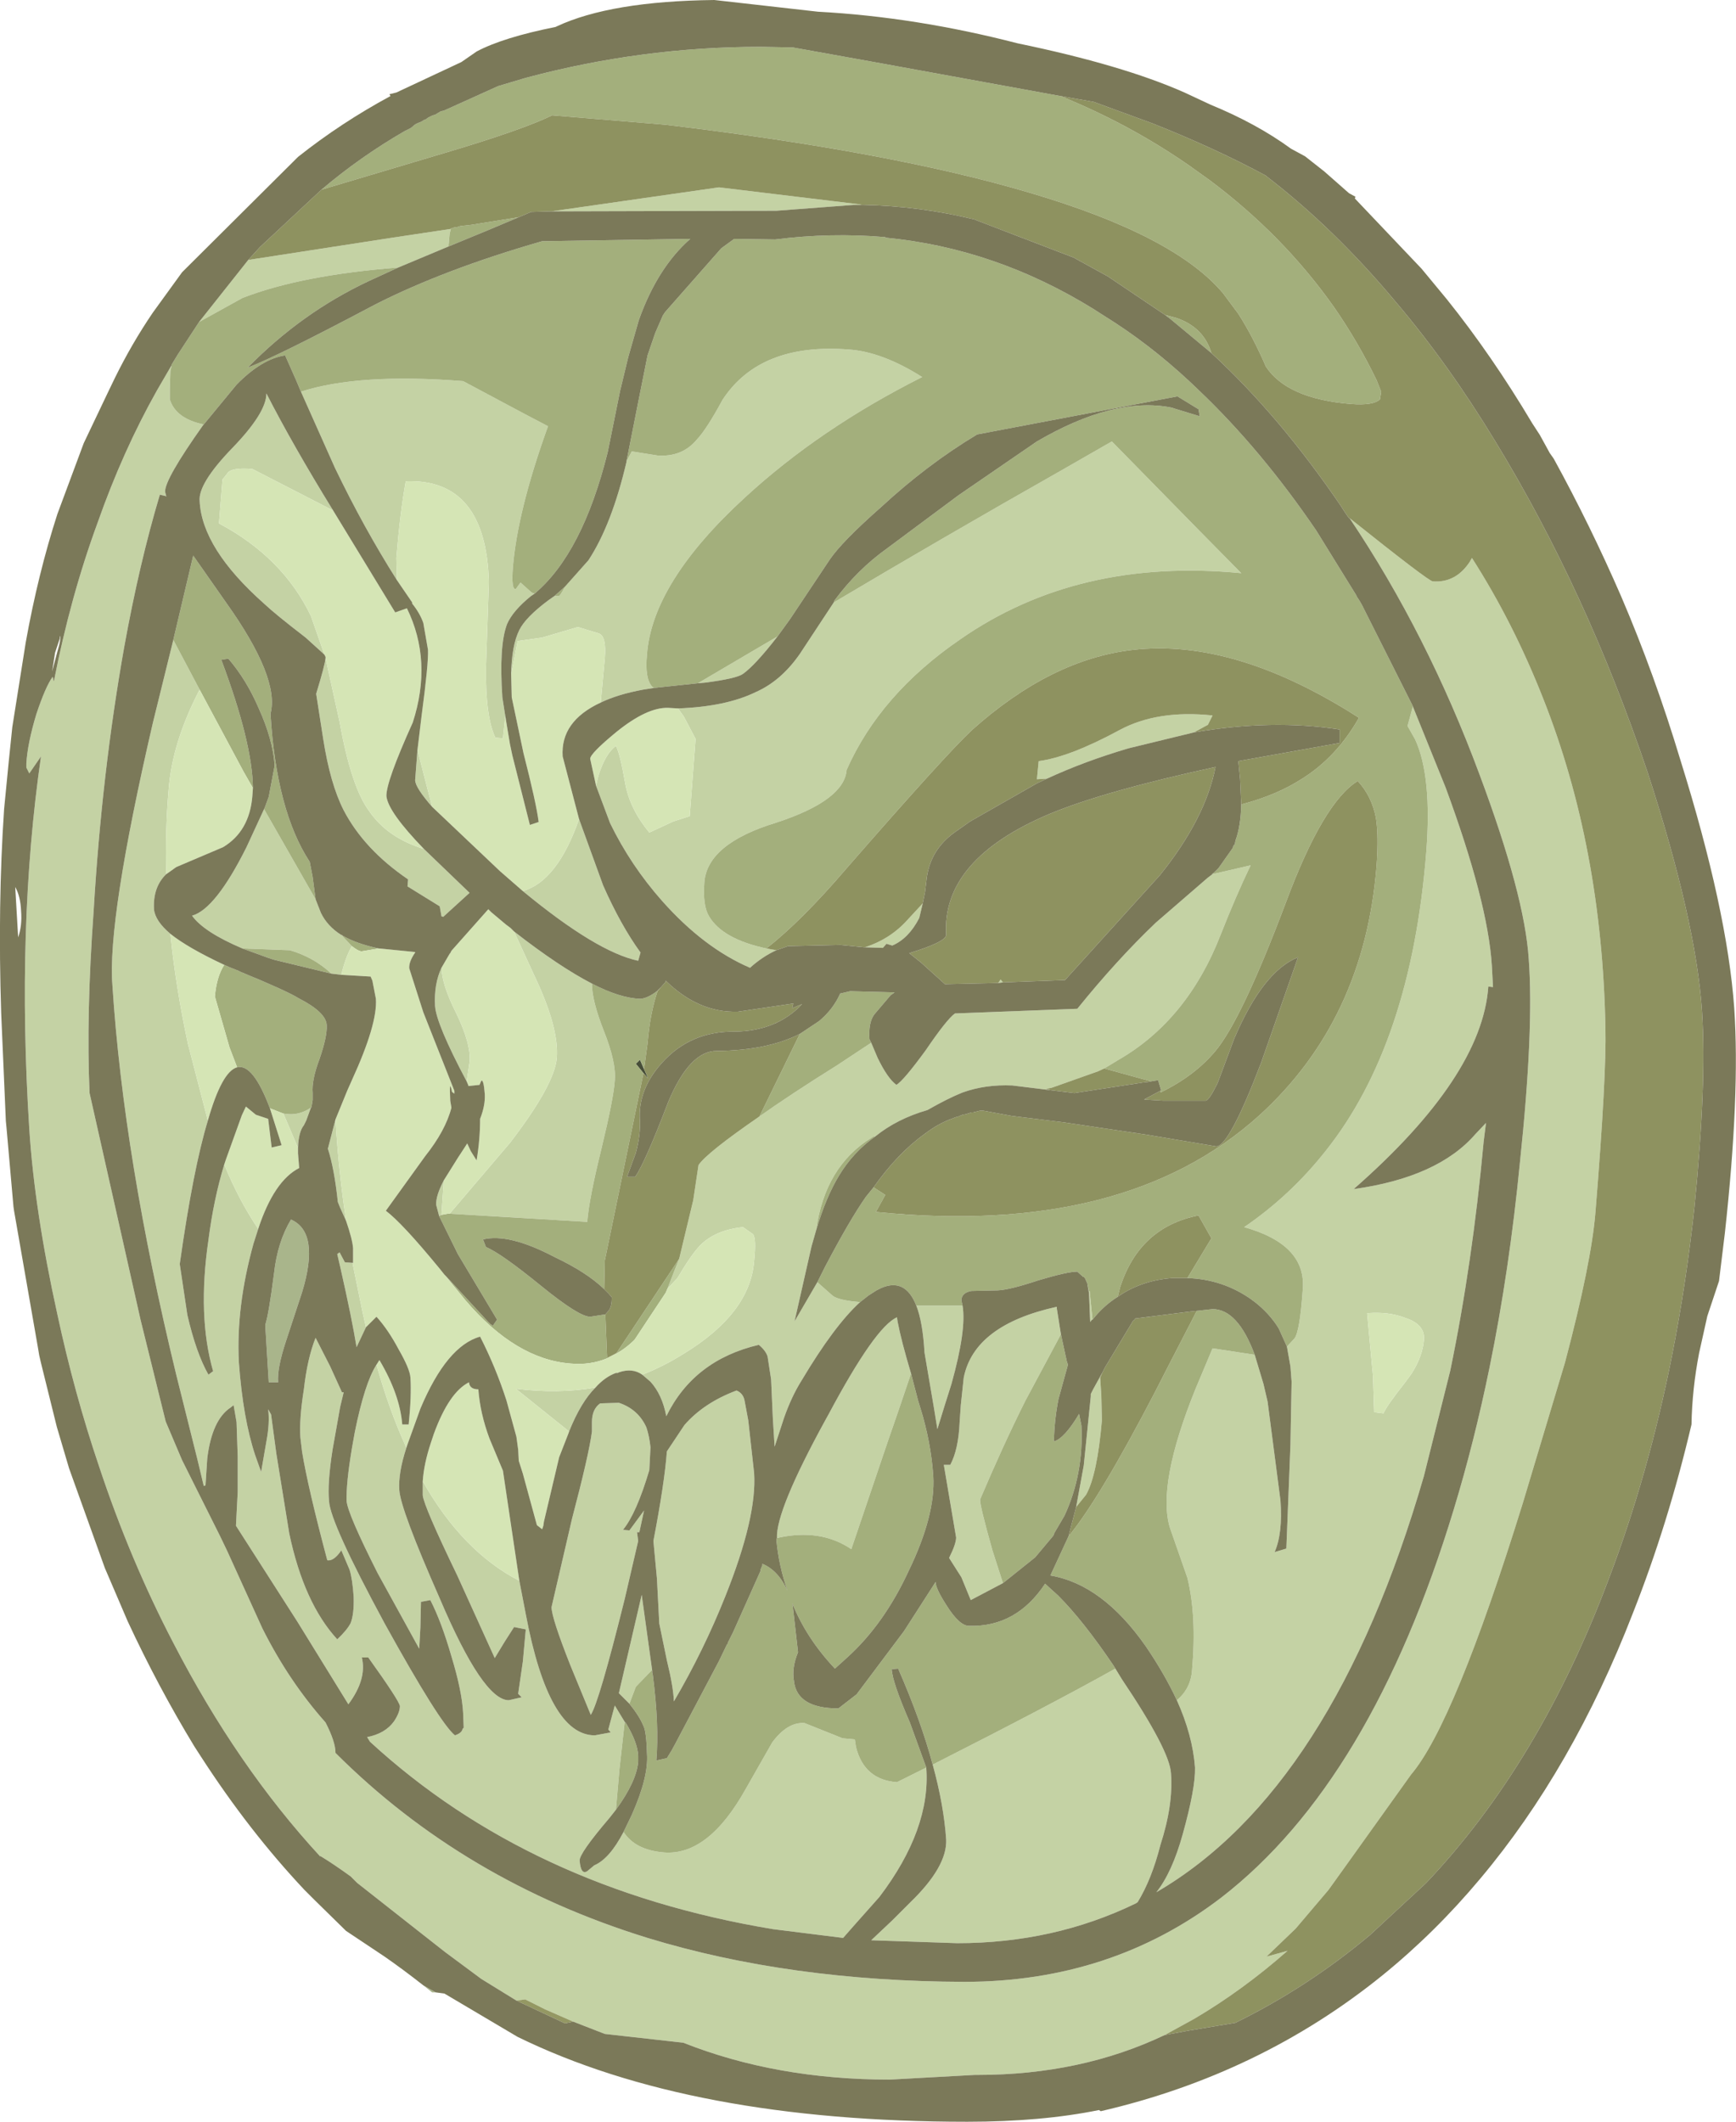 <?xml version="1.0" encoding="UTF-8" standalone="no"?>
<svg xmlns:ffdec="https://www.free-decompiler.com/flash" xmlns:xlink="http://www.w3.org/1999/xlink" ffdec:objectType="frame" height="181.2px" width="148.25px" xmlns="http://www.w3.org/2000/svg">
  <g transform="matrix(1.0, 0.0, 0.0, 1.0, 66.7, 93.15)">
    <use ffdec:characterId="1501" height="181.2" transform="matrix(1.0, 0.0, 0.0, 1.0, -66.7, -93.15)" width="148.25" xlink:href="#shape0"/>
  </g>
  <defs>
    <g id="shape0" transform="matrix(1.0, 0.0, 0.0, 1.0, 66.7, 93.15)">
      <path d="M-11.7 -1.85 L-11.35 -1.05 -11.75 -1.5 -12.4 -2.3 -12.05 -2.65 -11.7 -1.85" fill="#474e38" fill-rule="evenodd" stroke="none"/>
      <path d="M-29.5 77.0 L-29.8 77.0 -30.55 76.4 -29.5 77.0 M-44.05 20.0 Q-43.75 19.1 -43.3 15.6 -43.0 12.9 -41.85 11.0 -39.35 12.1 -40.9 17.2 L-42.25 21.3 Q-43.05 23.7 -42.95 24.9 L-43.75 24.9 -44.05 20.0" fill="#a9b58b" fill-rule="evenodd" stroke="none"/>
      <path d="M6.9 -75.65 L6.2 -75.65 -0.4 -75.15 -0.45 -75.15 -0.65 -75.15 -19.6 -75.1 -5.3 -77.15 6.7 -75.7 6.9 -75.65 M-28.4 -72.1 L-32.7 -70.3 Q-41.0 -69.65 -46.0 -67.7 L-49.7 -65.65 -45.5 -70.95 -33.2 -72.85 -28.2 -73.6 -28.3 -73.2 -28.4 -72.1 M-21.05 -42.45 L-21.35 -42.25 Q-22.9 -41.0 -23.4 -39.85 -24.1 -38.0 -23.8 -33.6 L-23.55 -32.0 -23.75 -30.1 -24.4 -30.15 Q-25.25 -31.95 -25.2 -36.15 L-24.95 -43.45 Q-25.2 -52.3 -32.05 -52.05 -32.55 -49.25 -32.85 -45.5 L-32.8 -43.6 Q-35.65 -48.1 -38.1 -53.2 L-41.0 -59.7 Q-36.05 -61.3 -27.15 -60.6 L-21.9 -57.8 -19.9 -56.75 Q-22.5 -49.55 -22.9 -44.7 -23.05 -42.75 -22.65 -42.85 L-22.25 -43.4 -21.3 -42.55 -21.05 -42.45 M-23.05 -35.6 Q-23.0 -38.05 -22.35 -39.35 -21.8 -40.45 -19.85 -41.9 L-19.35 -42.25 -19.0 -42.25 Q-18.9 -42.2 -18.45 -43.05 L-16.45 -45.3 Q-14.45 -48.35 -13.2 -53.7 L-13.2 -53.75 -12.75 -54.6 -10.55 -54.25 Q-8.45 -54.1 -7.2 -55.6 -6.35 -56.5 -5.0 -59.0 -1.8 -63.9 5.8 -63.3 8.65 -63.1 12.05 -60.95 3.3 -56.55 -3.1 -50.65 -11.0 -43.4 -11.45 -37.25 -11.65 -35.2 -11.0 -34.5 L-10.85 -34.4 -11.8 -34.25 Q-13.95 -33.85 -15.4 -33.15 L-15.05 -36.95 Q-14.9 -38.8 -15.55 -39.05 L-17.35 -39.6 -20.4 -38.7 -22.5 -38.4 -23.05 -35.6 M53.9 -32.95 L56.75 -25.9 Q60.35 -16.15 60.7 -10.7 L60.8 -8.85 60.4 -8.9 Q59.85 -1.2 48.9 8.4 56.1 7.4 59.3 3.7 L60.2 2.75 60.0 4.35 Q59.05 14.7 57.15 23.9 L54.9 32.9 Q47.15 59.65 32.05 68.45 33.4 66.75 34.3 63.5 35.4 59.55 35.35 57.8 35.15 55.05 33.8 52.05 35.0 51.05 35.1 49.45 35.5 44.85 34.7 41.6 L33.2 37.3 Q32.1 33.6 35.4 25.45 L36.85 22.0 40.45 22.55 41.2 25.05 41.55 26.55 42.65 35.0 Q42.85 37.8 42.15 39.4 L43.15 39.1 43.5 30.25 43.6 24.85 43.5 23.55 43.2 21.85 43.85 21.15 Q44.3 20.55 44.55 17.0 44.9 13.15 39.55 11.65 43.5 8.95 46.5 5.15 53.8 -4.0 55.1 -20.4 55.6 -26.85 54.15 -30.0 L53.5 -31.15 53.95 -32.8 53.9 -32.95 M25.2 35.55 L25.85 32.0 26.45 26.1 26.45 25.9 26.65 25.5 27.45 24.05 27.25 24.5 27.35 26.0 27.4 28.15 Q27.0 32.8 26.05 34.5 L25.2 35.55 M26.6 19.55 L26.55 19.55 26.4 19.75 26.3 17.3 26.15 16.45 26.3 17.15 26.35 17.1 26.6 19.55 M15.5 18.35 Q15.85 20.4 14.55 25.05 L13.95 26.95 13.35 28.9 13.05 27.05 12.25 22.35 Q12.1 19.75 11.55 18.35 L15.5 18.35 M6.75 18.05 Q4.55 20.05 1.75 24.75 0.9 26.1 0.25 27.95 L-0.55 30.4 -0.7 28.0 -0.85 24.65 -1.15 22.7 Q-1.3 22.2 -1.9 21.7 -7.45 23.0 -9.8 27.8 -10.15 25.95 -11.15 24.85 L-11.85 24.25 Q-10.05 23.55 -8.3 22.45 -2.65 19.0 -2.3 14.55 -2.1 12.6 -2.4 12.25 L-3.25 11.65 Q-5.65 11.9 -6.95 13.25 -7.7 14.05 -8.85 16.0 L-9.7 16.9 -9.1 15.35 -8.7 14.35 -7.5 9.35 -7.05 6.35 Q-6.35 5.3 -1.85 2.2 0.75 0.35 4.75 -2.15 L7.7 -4.1 8.25 -2.8 Q9.1 -1.05 9.85 -0.5 10.45 -0.85 12.35 -3.45 14.15 -6.1 14.85 -6.6 L25.3 -7.0 Q28.65 -11.15 32.0 -14.35 L36.45 -18.2 36.85 -18.5 40.1 -19.25 Q38.85 -16.65 37.55 -13.35 34.7 -6.0 28.75 -2.6 L27.6 -1.9 27.05 -1.65 23.1 -0.25 22.6 -0.15 23.0 -0.05 19.75 -0.45 Q17.45 -0.55 15.5 0.15 14.25 0.65 12.5 1.65 9.9 2.4 8.05 3.9 7.85 3.9 7.75 4.0 3.75 6.45 3.0 11.9 L2.6 13.3 1.15 19.7 3.1 16.35 4.4 17.5 Q4.9 17.9 6.75 18.05 M-15.85 25.35 Q-17.1 26.6 -18.1 29.1 L-22.65 25.45 Q-19.05 25.9 -15.85 25.35 M-32.0 30.5 Q-32.7 32.65 -32.6 34.1 -32.5 35.75 -29.15 43.35 -25.45 52.05 -23.25 52.05 L-22.15 51.8 -22.45 51.5 -22.05 48.75 -21.8 46.0 -22.8 45.8 -23.6 47.05 -24.45 48.45 -27.65 41.4 Q-30.5 35.5 -30.6 34.55 L-30.6 33.35 Q-27.2 39.35 -22.35 41.85 L-21.8 44.7 Q-19.85 55.05 -15.9 55.05 L-14.55 54.8 -14.75 54.55 -14.2 52.5 -13.35 53.9 -13.8 57.95 -14.1 61.4 -14.65 62.1 Q-17.25 65.15 -17.2 65.75 -17.1 67.0 -16.55 66.65 L-15.95 66.15 Q-14.65 65.6 -13.45 63.3 -12.45 64.85 -10.0 65.05 -6.2 65.35 -3.0 59.6 L-0.75 55.65 Q0.55 53.9 2.0 54.0 L5.25 55.3 6.3 55.4 6.4 56.05 Q7.1 58.85 9.9 59.05 L12.4 57.8 Q12.8 63.05 8.4 68.85 L6.4 71.1 5.3 72.35 -0.7 71.6 Q-21.45 68.15 -35.1 55.6 L-35.35 55.2 Q-33.8 54.9 -33.05 53.85 -32.55 53.1 -32.55 52.55 -32.6 52.1 -35.25 48.4 L-35.8 48.4 Q-35.35 50.25 -36.95 52.4 L-41.3 45.35 -46.55 37.15 -46.4 34.25 -46.4 31.25 -46.5 28.3 -46.75 26.85 -47.0 27.05 Q-48.6 28.1 -49.0 31.4 L-49.15 33.7 -49.3 33.75 -49.85 31.45 -51.65 24.25 Q-56.15 5.7 -57.1 -9.0 -57.55 -14.55 -53.65 -31.4 L-51.9 -38.5 -49.65 -34.25 Q-52.0 -29.75 -52.3 -25.7 -52.6 -22.25 -52.5 -18.5 -53.65 -17.4 -53.55 -15.5 -53.45 -14.5 -52.15 -13.4 -51.7 -8.9 -50.65 -4.0 L-48.95 2.55 Q-50.2 6.65 -51.35 14.8 L-50.7 19.15 Q-49.95 22.4 -48.9 24.25 L-48.5 23.95 Q-49.85 19.25 -48.9 12.75 -48.45 9.25 -47.55 6.3 -46.3 9.35 -44.65 11.8 L-45.05 13.05 Q-46.55 18.45 -46.3 23.2 -45.95 28.0 -44.9 31.15 L-44.4 32.55 -44.15 31.1 -43.95 29.95 Q-43.65 28.35 -43.8 27.2 L-43.55 27.65 -43.1 31.0 -42.0 37.8 Q-40.75 43.75 -37.9 46.85 -37.05 46.05 -36.75 45.45 -36.45 44.65 -36.5 43.2 -36.6 41.7 -36.85 40.9 L-37.55 39.25 Q-38.2 40.2 -38.75 40.1 -40.4 33.9 -40.9 30.85 L-41.05 29.6 Q-41.15 28.0 -40.75 25.5 -40.45 22.85 -39.75 21.1 L-38.5 23.55 -37.5 25.75 -37.35 25.75 -37.65 27.0 -38.3 30.65 Q-38.75 33.55 -38.6 35.05 -38.5 36.9 -33.85 45.5 -29.15 54.0 -27.85 55.05 -27.25 54.85 -27.2 54.5 L-27.1 54.4 -27.15 53.15 Q-27.25 51.25 -28.15 48.3 -29.0 45.35 -29.95 43.5 L-30.75 43.65 -30.8 45.85 -30.9 47.65 -34.45 41.2 Q-37.0 36.15 -37.1 35.05 -37.15 33.55 -36.65 30.55 L-36.4 29.15 Q-35.55 24.95 -34.55 23.4 -33.5 27.15 -32.1 30.25 L-32.0 30.5 M-12.95 52.35 L-13.85 51.45 -11.9 43.05 -11.0 49.55 -11.05 49.5 -12.4 50.9 -12.95 52.35 M-0.35 38.2 Q-0.45 35.85 3.8 28.1 L4.05 27.65 Q8.05 20.15 9.9 19.35 L9.95 19.7 Q10.25 21.3 11.1 24.15 L10.05 27.25 9.1 30.0 6.0 39.15 Q3.35 37.35 -0.35 38.2 M28.55 49.35 L29.1 50.25 Q33.2 56.35 33.3 58.3 33.5 61.0 32.4 64.4 31.65 67.35 30.45 69.3 L30.3 69.4 Q23.3 72.8 15.05 72.8 L7.7 72.55 9.5 70.85 11.05 69.3 Q14.2 66.25 14.1 63.95 13.9 61.0 12.95 57.55 23.1 52.4 28.55 49.35 M-39.75 -16.35 L-39.3 -15.2 Q-38.75 -14.05 -37.55 -13.3 L-36.65 -12.35 Q-37.2 -11.4 -37.55 -9.9 L-38.4 -10.0 Q-39.9 -11.4 -41.95 -12.0 L-46.0 -12.15 Q-49.3 -13.55 -50.3 -14.95 -48.3 -15.5 -45.65 -20.8 L-44.15 -24.05 -39.75 -16.35 M-31.3 -11.85 L-31.25 -11.85 -31.25 -11.8 -31.3 -11.85 M-29.2 10.7 L-29.45 9.75 Q-29.5 9.0 -28.8 7.65 L-29.0 10.6 -29.2 10.7 M-26.85 -0.8 Q-29.45 -5.7 -29.55 -7.25 -29.65 -9.1 -29.0 -10.5 -28.95 -9.05 -27.8 -6.75 -26.45 -4.0 -26.6 -2.45 L-26.85 -0.8 M-22.8 -13.6 Q-18.95 -10.6 -16.15 -9.15 -16.15 -7.7 -15.15 -5.15 -14.05 -2.4 -14.2 -0.85 -14.3 0.65 -15.35 5.0 -16.4 9.25 -16.55 11.2 L-28.3 10.5 -23.15 4.45 Q-19.35 -0.5 -19.15 -2.8 -18.95 -5.4 -21.1 -9.9 L-22.8 -13.6 M35.25 -30.6 L29.7 -29.25 Q25.95 -28.15 22.7 -26.65 L21.85 -26.6 22.0 -28.15 Q24.65 -28.5 28.9 -30.8 32.15 -32.55 36.85 -32.05 L36.45 -31.25 35.25 -30.6 M12.1 -16.0 L11.8 -14.75 Q10.9 -13.0 9.5 -12.4 L9.0 -12.55 8.7 -12.2 7.15 -12.25 Q9.35 -12.95 10.85 -14.65 L12.1 -16.0 M-0.4 -12.0 Q-1.6 -11.45 -2.65 -10.5 -6.6 -12.2 -10.15 -16.2 -12.85 -19.25 -14.6 -22.85 L-15.8 -26.05 -15.6 -26.9 Q-15.0 -28.8 -14.1 -29.45 -13.75 -28.8 -13.3 -26.2 -12.9 -24.05 -11.25 -22.05 L-9.2 -23.0 -7.8 -23.45 -7.3 -30.05 -8.3 -31.95 -8.8 -32.65 Q-4.7 -32.8 -2.15 -34.05 0.0 -35.0 1.6 -37.3 L4.5 -41.7 Q13.75 -47.2 23.8 -52.9 L28.25 -55.45 35.8 -47.75 39.3 -44.2 Q25.35 -45.55 15.3 -38.55 8.45 -33.85 5.6 -27.4 5.4 -24.8 -0.4 -22.9 -6.3 -21.1 -6.55 -17.8 -6.7 -15.8 -6.15 -14.9 -5.0 -12.95 -1.25 -12.15 L-0.4 -12.0 M-0.3 -38.8 Q-2.2 -36.35 -3.25 -35.6 -3.8 -35.2 -6.5 -34.85 L-7.1 -34.8 -0.3 -38.8 M-17.25 -23.2 L-15.2 -17.55 Q-13.7 -14.15 -12.0 -11.8 L-12.2 -11.1 Q-15.75 -11.85 -22.05 -17.05 -19.1 -17.9 -17.25 -23.2 M-29.8 -24.25 Q-31.2 -25.85 -31.25 -26.5 L-31.05 -29.1 -29.8 -24.25 M-49.3 -56.9 L-49.35 -56.85 Q-52.65 -52.2 -52.6 -51.15 L-52.5 -50.75 -52.6 -50.8 -53.05 -50.9 Q-54.8 -45.05 -56.1 -37.85 -58.0 -27.15 -58.7 -15.4 -59.35 -6.4 -59.05 0.2 L-54.7 19.55 -52.55 28.25 -51.15 31.55 -47.9 38.05 -47.3 39.3 -44.3 45.9 Q-42.05 50.4 -38.9 53.95 -38.05 55.6 -38.05 56.55 -27.1 67.5 -11.4 72.35 0.7 76.05 15.65 76.1 28.2 76.1 37.6 68.9 50.4 59.0 57.45 35.75 59.2 30.0 60.5 23.65 62.2 15.35 63.1 6.1 64.3 -5.25 63.85 -11.25 63.5 -16.7 59.65 -27.0 55.2 -39.0 48.55 -48.9 55.25 -43.55 55.65 -43.5 57.6 -43.35 58.8 -45.15 L59.0 -45.5 Q62.55 -39.95 65.1 -33.45 70.1 -20.8 70.4 -5.4 70.5 -1.35 69.55 10.35 69.2 14.7 66.95 23.2 L63.35 35.2 Q57.5 54.05 53.8 58.4 L48.65 65.6 46.75 68.25 43.95 71.55 41.45 73.95 43.25 73.45 Q39.45 76.8 35.3 79.25 L32.75 80.65 Q25.6 84.05 16.8 84.05 L16.55 84.05 9.3 84.45 Q-0.4 84.45 -8.35 81.3 L-15.05 80.55 -17.75 79.5 -20.15 78.45 -21.85 77.6 -22.6 77.7 -25.6 75.85 -28.7 73.55 -30.8 71.9 -36.2 67.65 -36.75 67.1 Q-38.2 66.05 -39.35 65.35 L-39.35 65.4 Q-46.45 57.7 -51.9 47.15 -55.6 40.05 -58.25 32.05 -60.35 25.85 -61.8 19.1 -63.75 10.25 -64.2 3.25 -65.3 -14.0 -63.2 -28.55 L-64.2 -27.1 -64.45 -27.6 -64.45 -27.95 Q-64.35 -29.65 -63.6 -32.15 -62.8 -34.55 -62.2 -35.35 L-62.1 -34.95 Q-60.7 -42.15 -58.35 -48.55 -56.2 -54.65 -53.3 -59.8 L-52.05 -61.95 -52.15 -61.45 -52.2 -59.9 -52.2 -59.05 Q-51.7 -57.4 -49.3 -56.9 M-38.25 -49.55 L-41.65 -51.3 -45.15 -53.1 Q-47.0 -53.25 -47.3 -52.7 L-47.7 -52.2 -48.0 -48.45 Q-42.55 -45.55 -40.15 -40.55 L-39.0 -37.25 -40.6 -38.7 Q-43.2 -40.7 -44.15 -41.6 -49.45 -46.3 -49.65 -50.35 -49.8 -51.85 -46.85 -54.9 -43.95 -57.9 -43.95 -59.55 -41.7 -55.15 -38.25 -49.55 M-38.9 -36.95 L-37.7 -31.5 Q-36.7 -25.9 -35.15 -23.85 -33.6 -21.6 -30.5 -20.65 L-26.6 -16.9 -28.85 -14.85 -29.0 -14.9 -29.15 -15.75 -31.9 -17.45 -31.85 -18.05 Q-35.6 -20.6 -37.35 -23.95 -38.5 -26.2 -39.1 -30.05 L-39.7 -33.9 Q-38.95 -36.35 -38.9 -36.95 M-40.15 1.45 L-40.55 2.55 -40.75 2.95 Q-41.2 3.5 -41.25 4.85 L-41.35 4.65 -42.5 1.95 -42.0 2.0 Q-41.05 2.05 -40.15 1.45 M-35.45 20.2 L-36.25 21.9 Q-36.65 19.45 -37.6 15.25 L-37.9 13.95 -37.7 13.8 -37.25 14.65 -36.6 14.7 -35.75 18.85 -35.45 20.2 M-37.15 11.1 L-37.65 10.0 -37.85 9.5 Q-38.15 6.65 -38.7 4.95 L-38.05 2.45 Q-37.8 6.75 -37.15 11.1 M18.55 -9.2 L18.75 -9.5 18.95 -9.25 18.55 -9.2 M50.45 23.3 L50.55 24.35 50.65 27.45 51.45 27.55 Q51.65 27.0 53.3 24.9 L53.85 24.15 Q54.8 22.65 54.9 21.25 55.0 19.95 53.3 19.4 51.9 18.85 50.05 19.0 L50.45 23.3 M18.95 42.05 L16.2 43.5 15.4 41.55 14.35 39.9 Q14.95 38.7 14.95 38.15 L13.9 31.95 14.45 31.95 Q15.15 30.65 15.25 28.3 L15.35 26.85 15.6 24.5 Q16.5 20.0 23.55 18.45 L23.55 18.6 23.9 20.8 20.85 26.5 Q18.95 30.3 17.0 34.9 16.95 35.35 18.05 39.25 L18.95 42.05 M-11.5 28.75 Q-11.25 29.5 -11.15 30.45 L-11.25 32.4 Q-12.35 36.1 -13.5 37.5 L-12.95 37.55 -11.7 35.85 -12.1 37.7 -12.3 37.7 -12.2 38.45 -13.35 43.4 Q-15.55 52.25 -16.25 53.3 L-18.0 49.05 Q-19.6 45.0 -19.6 44.1 L-17.85 36.55 Q-16.4 31.05 -16.15 29.1 L-16.15 28.3 Q-16.15 27.2 -15.45 26.7 L-13.85 26.65 Q-12.2 27.2 -11.5 28.75 M-9.75 30.8 L-8.25 28.55 Q-6.6 26.65 -3.8 25.6 -3.2 25.85 -3.1 26.55 L-2.8 28.15 -2.3 32.65 Q-2.05 36.4 -4.75 43.15 -6.6 47.8 -9.15 52.15 -9.2 50.9 -9.75 48.65 L-10.4 45.5 -10.6 41.65 -10.9 38.45 Q-9.95 33.5 -9.75 30.8" fill="#c4d2a4" fill-rule="evenodd" stroke="none"/>
      <path d="M-22.4 -74.6 L-25.25 -73.4 -28.4 -72.1 -28.3 -73.2 -28.2 -73.6 -28.2 -73.65 -28.1 -73.65 -28.0 -73.7 -27.8 -73.75 -27.65 -73.75 -27.55 -73.8 -27.35 -73.85 -26.45 -73.95 -22.4 -74.6 M-32.7 -70.3 L-35.2 -69.15 Q-40.95 -66.45 -45.55 -61.75 -42.95 -62.75 -34.65 -67.15 -28.75 -70.15 -20.4 -72.55 L-7.75 -72.75 Q-10.55 -70.3 -12.15 -65.8 L-13.05 -62.65 -13.75 -59.75 -14.8 -54.55 Q-16.95 -45.9 -21.05 -42.45 L-21.3 -42.55 -22.25 -43.4 -22.65 -42.85 Q-23.05 -42.75 -22.9 -44.7 -22.5 -49.55 -19.9 -56.75 L-21.9 -57.8 -27.15 -60.6 Q-36.05 -61.3 -41.0 -59.7 L-41.4 -60.65 -42.35 -62.8 Q-44.35 -62.5 -46.5 -60.3 L-49.3 -56.9 Q-51.7 -57.4 -52.2 -59.05 L-52.2 -59.9 -52.15 -61.45 -52.05 -61.95 -52.05 -62.0 -51.5 -62.9 -49.7 -65.65 -46.0 -67.7 Q-41.0 -69.65 -32.7 -70.3 M-19.35 -42.25 L-18.45 -43.05 Q-18.9 -42.2 -19.0 -42.25 L-19.35 -42.25 M-13.2 -53.75 L-12.15 -59.05 -11.4 -62.8 -10.75 -64.7 -10.1 -66.2 -9.9 -66.5 -5.1 -71.95 -4.0 -72.75 -0.5 -72.7 Q4.25 -73.3 8.9 -72.9 L8.95 -72.85 Q18.3 -71.95 26.7 -66.75 L27.4 -66.3 28.5 -65.6 Q32.25 -63.15 35.7 -59.8 41.0 -54.75 45.7 -47.85 L49.1 -42.35 49.2 -42.15 49.4 -41.85 49.6 -41.5 53.85 -33.05 53.9 -32.95 53.95 -32.8 53.5 -31.15 54.15 -30.0 Q55.6 -26.85 55.1 -20.4 53.8 -4.0 46.5 5.15 43.5 8.95 39.55 11.65 44.9 13.15 44.55 17.0 44.3 20.55 43.85 21.15 L43.2 21.85 42.5 20.3 Q41.7 19.0 40.4 18.0 L40.25 17.9 40.2 17.85 Q37.75 16.1 34.7 16.0 L36.75 12.6 35.65 10.65 Q30.6 11.65 28.95 16.8 L28.75 17.6 Q27.55 18.35 26.6 19.55 L26.35 17.1 26.3 17.15 26.15 16.45 25.95 16.0 25.85 15.9 25.8 15.9 25.3 15.45 Q24.45 15.45 21.95 16.2 19.55 17.0 18.5 17.05 L16.25 17.1 Q15.45 17.25 15.4 17.85 L15.4 17.9 15.5 18.35 11.55 18.35 Q10.6 15.95 8.55 16.85 L8.15 17.05 7.45 17.5 6.75 18.05 Q4.9 17.9 4.4 17.5 L3.1 16.35 3.75 15.05 Q5.85 11.05 7.25 9.05 L7.9 8.25 8.9 8.9 8.1 10.35 Q29.35 12.5 40.85 2.1 49.8 -6.05 50.85 -19.15 51.05 -21.75 50.8 -23.3 50.45 -25.15 49.25 -26.45 46.3 -24.65 43.1 -16.05 39.35 -6.1 37.1 -3.4 35.3 -1.25 32.4 0.15 L32.4 0.0 32.45 -0.05 32.2 -0.9 31.6 -0.8 27.6 -1.9 28.75 -2.6 Q34.7 -6.0 37.55 -13.35 38.85 -16.65 40.1 -19.25 L36.85 -18.5 36.8 -18.5 37.05 -18.7 37.35 -19.0 38.55 -20.7 38.6 -20.8 38.6 -20.85 38.65 -20.95 38.75 -21.05 38.8 -21.35 Q39.25 -22.55 39.3 -24.45 42.35 -25.25 44.5 -26.65 47.45 -28.5 49.35 -31.85 38.75 -38.65 30.05 -37.65 23.05 -36.85 16.3 -30.8 14.05 -28.7 5.6 -19.0 1.8 -14.55 -1.25 -12.15 -5.0 -12.95 -6.15 -14.9 -6.7 -15.8 -6.55 -17.8 -6.3 -21.1 -0.4 -22.9 5.4 -24.8 5.6 -27.4 8.45 -33.85 15.3 -38.55 25.35 -45.55 39.3 -44.2 L35.8 -47.75 28.25 -55.45 23.8 -52.9 Q13.75 -47.2 4.5 -41.7 L4.55 -41.85 Q6.5 -44.5 9.1 -46.35 L15.15 -50.85 21.85 -55.45 Q28.45 -59.3 33.3 -58.35 L35.75 -57.6 35.65 -58.2 33.85 -59.3 16.75 -56.05 Q12.5 -53.5 8.55 -49.85 5.2 -46.9 4.15 -45.35 L0.75 -40.25 -0.3 -38.8 -7.1 -34.8 -10.85 -34.4 -11.0 -34.5 Q-11.65 -35.2 -11.45 -37.25 -11.0 -43.4 -3.1 -50.65 3.3 -56.55 12.05 -60.95 8.65 -63.1 5.8 -63.3 -1.8 -63.9 -5.0 -59.0 -6.35 -56.5 -7.2 -55.6 -8.45 -54.1 -10.55 -54.25 L-12.75 -54.6 -13.2 -53.75 M33.8 52.05 Q32.75 49.8 31.15 47.45 27.45 42.15 23.0 41.4 L24.55 38.05 Q27.2 34.85 31.95 25.7 L33.1 23.45 35.5 18.8 36.85 18.65 Q39.0 18.65 40.45 22.55 L36.85 22.0 35.4 25.45 Q32.1 33.6 33.2 37.3 L34.7 41.6 Q35.5 44.85 35.1 49.45 35.0 51.05 33.8 52.05 M-13.35 53.9 L-13.25 54.0 Q-12.25 55.65 -12.2 56.8 L-12.2 57.3 Q-12.35 59.0 -14.1 61.4 L-13.8 57.95 -13.35 53.9 M-13.45 63.3 L-12.75 61.85 Q-11.3 58.6 -11.45 56.6 -11.5 54.75 -11.75 54.25 -12.1 53.4 -12.95 52.35 L-12.4 50.9 -11.05 49.5 -11.0 49.55 -11.0 49.7 -10.95 49.9 Q-10.4 54.2 -10.65 57.2 L-9.75 57.0 -9.35 56.35 -9.05 55.8 -5.3 48.7 -4.6 47.25 -4.55 47.25 -4.55 47.15 -4.1 46.25 -1.75 41.0 -1.75 40.9 -1.65 40.65 -1.6 40.55 -1.6 40.4 Q-0.25 40.95 0.55 42.7 -0.2 40.55 -0.4 38.35 L-0.35 38.2 Q3.35 37.35 6.0 39.15 L9.1 30.0 10.05 27.25 11.1 24.15 11.7 26.45 11.9 27.1 Q12.8 30.0 13.0 32.9 13.2 36.25 10.9 41.0 8.8 45.55 5.65 48.4 L4.6 49.35 Q2.15 46.75 0.95 43.75 L1.0 44.0 1.45 47.95 Q0.9 49.3 1.1 50.4 1.35 52.75 4.9 52.75 L6.45 51.55 10.5 46.15 13.2 41.95 Q13.2 42.5 14.1 43.9 15.25 45.75 16.1 45.7 20.1 45.8 22.55 42.1 L23.15 42.65 23.65 43.1 Q25.8 45.25 28.4 49.1 L28.55 49.35 Q23.1 52.4 12.95 57.55 11.95 53.8 10.0 49.35 L9.45 49.4 Q9.5 50.5 11.0 53.95 L12.4 57.8 9.9 59.05 Q7.1 58.85 6.4 56.05 L6.3 55.4 5.25 55.3 2.0 54.0 Q0.55 53.9 -0.75 55.65 L-3.0 59.6 Q-6.2 65.35 -10.0 65.05 -12.45 64.85 -13.45 63.3 M-51.9 -38.5 L-50.2 -45.7 -47.4 -41.7 Q-42.8 -35.25 -43.6 -32.2 -43.1 -23.9 -40.25 -19.55 L-40.0 -18.25 -39.75 -16.35 -44.15 -24.05 -44.1 -24.15 -43.75 -25.1 -43.25 -27.75 -43.25 -27.8 Q-43.4 -30.0 -44.6 -32.65 -45.65 -35.1 -47.2 -36.9 L-47.8 -36.8 Q-45.15 -29.75 -45.1 -25.85 L-45.9 -27.25 -49.65 -34.25 -51.9 -38.5 M-37.55 -13.3 L-37.5 -13.3 -37.45 -13.25 Q-36.25 -12.55 -34.35 -12.15 L-35.85 -11.9 Q-36.15 -11.95 -36.65 -12.35 L-37.55 -13.3 M-28.75 15.7 L-28.55 15.9 -25.0 19.75 -24.9 19.85 -24.8 19.95 -24.7 20.0 -24.65 20.05 -24.6 20.05 -24.25 19.55 -27.6 13.95 -29.2 10.7 -29.0 10.6 -28.45 10.5 -28.3 10.5 -16.55 11.2 Q-16.4 9.25 -15.35 5.0 -14.3 0.65 -14.2 -0.85 -14.05 -2.4 -15.15 -5.15 -16.15 -7.7 -16.15 -9.15 -13.75 -7.9 -12.0 -7.85 -11.4 -7.9 -10.6 -8.5 L-10.25 -8.85 -10.55 -8.5 Q-11.2 -6.55 -11.4 -4.05 L-11.7 -1.85 -12.05 -2.65 -12.4 -2.3 -11.75 -1.5 -13.4 6.5 -15.05 14.5 -15.1 16.95 Q-16.6 15.5 -19.35 14.2 -23.25 12.15 -25.45 12.7 L-25.2 13.35 Q-23.95 13.85 -20.45 16.7 -17.25 19.3 -16.3 19.3 L-15.0 19.1 -15.0 19.25 -14.85 22.85 Q-16.3 23.45 -17.95 23.3 -22.65 22.95 -26.95 17.9 L-28.75 15.7 M1.6 -4.85 L3.25 -5.95 Q4.45 -6.95 5.05 -8.3 L5.9 -8.5 9.7 -8.4 9.35 -8.15 7.95 -6.5 Q7.45 -5.8 7.55 -4.4 L7.7 -4.1 4.75 -2.15 Q0.75 0.35 -1.85 2.2 L1.6 -4.85 M36.75 -63.0 L33.2 -65.95 32.8 -66.25 33.75 -66.0 Q36.1 -65.2 36.75 -63.0 M23.85 -84.95 Q29.75 -82.55 34.8 -79.05 L36.55 -77.8 Q42.85 -73.1 47.2 -66.95 49.25 -64.0 50.85 -60.7 L51.25 -59.7 51.15 -59.05 Q50.6 -58.5 48.65 -58.65 43.2 -59.1 41.4 -61.85 40.3 -64.4 39.05 -66.35 L37.75 -68.1 Q33.6 -73.05 21.2 -76.7 9.4 -80.2 -9.9 -82.5 L-19.55 -83.3 Q-22.1 -82.05 -28.85 -80.05 L-39.25 -76.95 Q-35.95 -79.75 -32.15 -81.95 L-31.65 -82.2 -31.45 -82.35 -31.35 -82.45 -31.2 -82.55 -31.0 -82.65 -30.85 -82.7 -30.65 -82.8 -30.5 -82.9 -30.35 -82.95 -30.15 -83.1 -29.95 -83.2 -29.75 -83.3 -29.55 -83.35 Q-29.4 -83.45 -29.3 -83.5 L-29.05 -83.65 -28.8 -83.7 -24.15 -85.8 -21.8 -86.5 Q-11.9 -89.15 -1.75 -89.15 L1.0 -89.1 8.5 -87.75 23.85 -84.95 M-47.55 -10.75 L-47.1 -10.55 -46.35 -10.25 -46.15 -10.15 Q-42.25 -8.55 -41.2 -7.9 -38.85 -6.7 -38.8 -5.6 -38.75 -4.65 -39.4 -2.75 -40.1 -0.9 -40.0 0.2 L-40.0 0.8 -40.1 1.4 -40.15 1.45 Q-41.05 2.05 -42.0 2.0 L-42.5 1.95 -43.65 1.5 Q-45.1 -2.35 -46.45 -2.0 L-47.1 -3.7 -48.35 -8.05 Q-48.2 -9.75 -47.55 -10.75 M-38.4 -10.0 L-43.35 -11.2 -43.8 -11.35 -46.0 -12.15 -41.95 -12.0 Q-39.9 -11.4 -38.4 -10.0 M-14.7 22.75 L-14.05 22.4 -8.7 14.35 -9.1 15.35 -9.7 16.9 -9.85 17.25 -12.5 21.25 -12.65 21.4 Q-13.6 22.3 -14.7 22.75 M8.05 3.9 Q6.15 5.25 4.95 7.25 3.85 9.05 3.0 11.9 3.75 6.45 7.75 4.0 7.85 3.9 8.05 3.9 M23.9 20.8 L24.4 23.1 24.5 23.4 23.7 26.3 Q23.35 28.0 23.3 29.95 24.2 29.7 25.45 27.6 L25.65 28.6 Q25.85 32.75 24.2 36.3 L23.35 37.75 23.25 38.0 21.7 39.85 18.95 42.05 18.05 39.25 Q16.95 35.35 17.0 34.9 18.95 30.3 20.85 26.5 L23.9 20.8" fill="#a3af7c" fill-rule="evenodd" stroke="none"/>
      <path d="M6.9 -75.65 L6.7 -75.7 -5.3 -77.15 -19.6 -75.1 -21.35 -75.05 -22.4 -74.6 -26.45 -73.95 -27.35 -73.85 -27.55 -73.8 -27.65 -73.75 -27.8 -73.75 -28.0 -73.7 -28.1 -73.65 -28.2 -73.65 -28.2 -73.6 -33.2 -72.85 -45.5 -70.95 -44.5 -72.05 -39.25 -76.95 -28.85 -80.05 Q-22.1 -82.05 -19.55 -83.3 L-9.9 -82.5 Q9.4 -80.2 21.2 -76.7 33.6 -73.05 37.75 -68.1 L39.05 -66.35 Q40.3 -64.4 41.4 -61.85 43.2 -59.1 48.65 -58.65 50.6 -58.5 51.15 -59.05 L51.25 -59.7 50.85 -60.7 Q49.25 -64.0 47.2 -66.95 42.85 -73.1 36.55 -77.8 L34.8 -79.05 Q29.75 -82.55 23.85 -84.95 L26.7 -84.45 31.75 -82.6 Q37.15 -80.45 41.4 -78.15 L41.45 -78.1 Q47.3 -73.6 52.55 -67.3 57.0 -62.05 61.0 -55.45 68.75 -42.75 74.0 -27.2 78.15 -14.45 78.65 -6.75 79.05 -0.55 78.0 9.95 77.3 16.45 76.1 22.55 74.1 32.7 70.7 41.65 64.8 57.4 55.1 67.65 L50.3 72.1 Q45.0 76.55 38.8 79.6 L34.9 80.25 32.75 80.65 35.3 79.25 Q39.45 76.8 43.25 73.45 L41.45 73.95 43.95 71.55 46.75 68.25 48.65 65.6 53.8 58.4 Q57.5 54.05 63.35 35.2 L66.95 23.2 Q69.2 14.7 69.55 10.35 70.5 -1.35 70.4 -5.4 70.1 -20.8 65.1 -33.45 62.55 -39.95 59.0 -45.5 L58.8 -45.15 Q57.6 -43.35 55.65 -43.5 55.25 -43.55 48.55 -48.9 L48.5 -48.9 48.15 -49.4 47.8 -49.95 Q42.6 -57.6 36.75 -63.0 36.1 -65.2 33.75 -66.0 L32.8 -66.25 27.9 -69.55 25.35 -70.95 25.0 -71.15 16.65 -74.35 16.55 -74.4 Q11.85 -75.55 7.0 -75.65 L6.9 -75.65 M24.55 38.05 L25.2 35.55 26.05 34.5 Q27.0 32.8 27.4 28.15 L27.35 26.0 27.25 24.5 27.45 24.05 27.65 23.65 30.0 19.75 30.05 19.65 30.15 19.6 30.25 19.45 35.0 18.85 35.5 18.8 33.1 23.45 31.95 25.7 Q27.2 34.85 24.55 38.05 M34.7 16.0 L33.4 16.0 Q30.75 16.2 28.75 17.6 L28.95 16.8 Q30.6 11.65 35.65 10.65 L36.75 12.6 34.7 16.0 M-10.25 -8.85 L-9.85 -9.3 -9.85 -9.4 Q-7.05 -6.65 -3.7 -6.75 L1.05 -7.45 0.95 -7.05 1.8 -7.4 Q-0.35 -5.1 -3.95 -5.05 -7.75 -5.1 -10.2 -2.35 -12.25 -0.05 -12.05 2.55 -12.0 3.8 -12.4 5.3 L-13.15 7.35 -12.45 7.35 Q-11.6 6.1 -9.65 1.0 -7.8 -3.45 -5.45 -3.4 -1.15 -3.45 1.6 -4.85 L-1.85 2.2 Q-6.35 5.3 -7.05 6.35 L-7.5 9.35 -8.7 14.35 -14.05 22.4 -14.7 22.75 -14.85 22.85 -15.0 19.25 -15.0 19.1 -14.7 18.75 Q-14.45 18.4 -14.45 17.65 L-14.7 17.35 -15.1 16.95 -15.05 14.5 -13.4 6.5 -11.75 -1.5 -11.35 -1.05 -11.7 -1.85 -11.4 -4.05 Q-11.2 -6.55 -10.55 -8.5 L-10.25 -8.85 M39.3 -24.45 L39.2 -26.6 39.05 -28.15 47.7 -29.7 47.7 -30.85 Q41.9 -31.75 35.25 -30.6 L36.45 -31.25 36.85 -32.05 Q32.15 -32.55 28.9 -30.8 24.65 -28.5 22.0 -28.15 L21.85 -26.6 22.7 -26.65 21.85 -26.25 16.15 -23.0 14.8 -22.05 Q12.8 -20.6 12.45 -18.25 L12.3 -17.0 12.1 -16.0 10.85 -14.65 Q9.35 -12.95 7.15 -12.25 L7.1 -12.25 5.1 -12.45 5.0 -12.45 0.6 -12.35 -0.4 -12.0 -1.25 -12.15 Q1.8 -14.55 5.6 -19.0 14.05 -28.7 16.3 -30.8 23.05 -36.85 30.05 -37.65 38.75 -38.65 49.35 -31.85 47.45 -28.5 44.5 -26.65 42.35 -25.25 39.3 -24.45 M18.95 -9.25 L18.75 -9.5 18.55 -9.2 14.0 -9.1 11.95 -10.95 10.95 -11.75 Q14.05 -12.7 14.1 -13.3 13.7 -19.75 22.95 -23.65 27.65 -25.6 37.1 -27.65 36.25 -23.25 32.35 -18.4 L24.25 -9.45 18.95 -9.25 M27.6 -1.9 L31.6 -0.8 31.35 -0.75 30.9 -0.7 25.05 0.2 23.0 -0.05 22.6 -0.15 23.1 -0.25 27.05 -1.65 27.6 -1.9 M32.4 0.0 L32.4 0.15 Q35.3 -1.25 37.1 -3.4 39.35 -6.1 43.1 -16.05 46.3 -24.65 49.25 -26.45 50.45 -25.15 50.8 -23.3 51.05 -21.75 50.85 -19.15 49.8 -6.05 40.85 2.1 29.35 12.5 8.1 10.35 L8.9 8.9 7.9 8.25 Q9.95 5.35 12.25 3.7 13.35 2.85 14.55 2.4 L14.7 2.35 14.8 2.3 14.95 2.25 15.15 2.2 15.25 2.15 15.4 2.1 15.5 2.05 15.8 2.0 16.1 1.9 16.25 1.85 16.4 1.85 17.0 1.7 17.25 1.7 19.7 2.15 24.15 2.7 31.2 3.75 37.15 4.75 Q38.25 4.8 41.0 -2.4 L44.15 -11.4 Q41.15 -10.2 38.7 -4.45 L37.3 -0.7 Q36.55 0.85 36.25 0.85 L32.65 0.85 31.0 0.75 32.4 0.0" fill="#8e9260" fill-rule="evenodd" stroke="none"/>
      <path d="M-23.55 -32.0 L-23.15 -29.6 -22.95 -28.65 -21.45 -22.7 -20.7 -22.95 Q-20.9 -24.55 -22.0 -28.85 L-23.0 -33.6 -23.05 -35.6 -22.5 -38.4 -20.4 -38.7 -17.35 -39.6 -15.55 -39.05 Q-14.9 -38.8 -15.05 -36.95 L-15.4 -33.15 Q-18.85 -31.55 -18.65 -28.55 L-17.25 -23.2 Q-19.1 -17.9 -22.05 -17.05 L-24.0 -18.75 -29.8 -24.25 -31.05 -29.1 -30.7 -32.0 Q-30.1 -36.5 -30.15 -37.65 L-30.55 -39.95 Q-30.85 -40.8 -31.5 -41.6 L-31.5 -41.7 -32.8 -43.6 -32.85 -45.5 Q-32.55 -49.25 -32.05 -52.05 -25.2 -52.3 -24.95 -43.45 L-25.2 -36.15 Q-25.25 -31.95 -24.4 -30.15 L-23.75 -30.1 -23.55 -32.0 M-11.85 24.25 Q-12.7 23.65 -13.85 24.05 L-13.95 24.1 -14.1 24.1 Q-15.05 24.45 -15.85 25.35 -19.05 25.9 -22.65 25.45 L-18.1 29.1 -18.15 29.25 -18.95 31.3 -20.25 36.8 -20.3 37.15 -20.4 37.45 -20.85 37.1 -22.05 32.7 -22.4 31.6 -22.45 30.65 -22.6 29.55 -23.45 26.45 Q-24.35 23.65 -25.7 21.0 -28.55 21.8 -30.8 27.15 L-31.9 30.2 -32.0 30.5 -32.1 30.25 Q-33.5 27.15 -34.55 23.4 L-34.3 23.0 Q-32.55 25.95 -32.35 28.5 L-31.8 28.5 Q-31.55 26.05 -31.65 24.5 -31.7 23.75 -32.65 22.1 -33.55 20.4 -34.55 19.3 L-35.45 20.2 -35.75 18.85 -36.6 14.7 -36.55 14.7 -36.55 13.45 Q-36.6 12.7 -37.15 11.1 -37.8 6.75 -38.05 2.45 L-37.05 0.0 -36.65 -0.9 Q-34.45 -5.7 -34.6 -7.85 L-34.9 -9.4 -35.05 -9.75 -37.55 -9.9 Q-37.2 -11.4 -36.65 -12.35 -36.15 -11.95 -35.85 -11.9 L-34.35 -12.15 -34.3 -12.15 -31.3 -11.85 -31.25 -11.8 Q-31.8 -11.0 -31.75 -10.45 L-30.55 -6.7 -27.9 0.0 -27.9 0.25 -28.1 0.1 Q-28.35 -1.15 -28.25 0.85 L-28.15 1.45 Q-28.65 3.4 -30.4 5.6 L-33.75 10.25 Q-32.35 11.3 -29.15 15.2 L-28.75 15.7 -26.95 17.9 Q-22.65 22.95 -17.95 23.3 -16.3 23.45 -14.85 22.85 L-14.7 22.75 Q-13.6 22.3 -12.65 21.4 L-12.5 21.25 -9.85 17.25 -9.7 16.9 -8.85 16.0 Q-7.7 14.05 -6.95 13.25 -5.65 11.9 -3.25 11.65 L-2.4 12.25 Q-2.1 12.6 -2.3 14.55 -2.65 19.0 -8.3 22.45 -10.05 23.55 -11.85 24.25 M-30.6 33.35 Q-30.5 31.85 -29.9 30.05 L-29.65 29.3 Q-28.35 25.75 -26.65 24.9 -26.6 25.5 -25.85 25.5 -25.7 27.55 -24.9 29.7 L-23.75 32.45 -23.2 36.15 -22.35 41.85 Q-27.2 39.35 -30.6 33.35 M-28.8 7.65 L-27.55 5.65 -27.35 5.35 -26.8 4.5 -26.5 5.15 -26.0 5.95 Q-25.7 4.15 -25.7 2.4 -25.25 1.25 -25.3 0.3 -25.4 -1.0 -25.6 -0.85 L-25.75 -0.5 -26.7 -0.4 -26.7 -0.45 -26.85 -0.8 -26.6 -2.45 Q-26.45 -4.0 -27.8 -6.75 -28.95 -9.05 -29.0 -10.5 L-28.3 -11.7 -28.25 -11.75 -28.15 -11.95 -25.0 -15.5 -24.75 -15.25 -23.5 -14.2 -23.1 -13.9 -22.8 -13.6 -21.1 -9.9 Q-18.95 -5.4 -19.15 -2.8 -19.35 -0.5 -23.15 4.45 L-28.3 10.5 -28.45 10.5 -29.0 10.6 -28.8 7.65 M-15.8 -26.05 L-16.3 -28.35 Q-16.3 -28.8 -14.05 -30.65 -11.45 -32.75 -9.65 -32.7 L-8.8 -32.65 -8.3 -31.95 -7.3 -30.05 -7.8 -23.45 -9.2 -23.0 -11.25 -22.05 Q-12.9 -24.05 -13.3 -26.2 -13.75 -28.8 -14.1 -29.45 -15.0 -28.8 -15.6 -26.9 L-15.8 -26.05 M-39.0 -37.25 L-40.15 -40.55 Q-42.55 -45.55 -48.0 -48.45 L-47.7 -52.2 -47.3 -52.7 Q-47.0 -53.25 -45.15 -53.1 L-41.65 -51.3 -38.25 -49.55 -32.95 -40.85 -31.95 -41.2 Q-29.75 -36.7 -31.45 -31.45 -33.75 -26.35 -33.7 -25.15 -33.55 -23.8 -30.5 -20.65 -33.6 -21.6 -35.15 -23.85 -36.7 -25.9 -37.7 -31.5 L-38.9 -36.95 -38.9 -37.05 -39.0 -37.25 M-45.1 -25.85 L-45.15 -25.15 Q-45.4 -22.15 -47.65 -20.8 L-51.65 -19.1 -52.35 -18.6 -52.5 -18.5 Q-52.6 -22.25 -52.3 -25.7 -52.0 -29.75 -49.65 -34.25 L-45.9 -27.25 -45.1 -25.85 M-52.15 -13.4 Q-50.65 -12.2 -47.55 -10.75 -48.2 -9.75 -48.35 -8.05 L-47.1 -3.7 -46.45 -2.0 Q-47.75 -1.65 -48.95 2.55 L-50.65 -4.0 Q-51.7 -8.9 -52.15 -13.4 M-41.25 4.85 L-41.25 5.35 -41.15 6.6 Q-43.3 7.7 -44.65 11.8 -46.3 9.35 -47.55 6.3 L-47.4 5.85 -46.05 2.1 -45.7 1.35 -44.85 2.05 -43.8 2.4 -43.5 4.85 -42.65 4.65 -43.65 1.5 -42.5 1.95 -41.35 4.65 -41.25 4.85 M50.45 23.3 L50.05 19.0 Q51.9 18.85 53.3 19.4 55.0 19.95 54.9 21.25 54.8 22.65 53.85 24.15 L53.3 24.9 Q51.65 27.0 51.45 27.55 L50.65 27.45 50.55 24.35 50.45 23.3" fill="#d5e5b5" fill-rule="evenodd" stroke="none"/>
      <path d="M-22.6 77.7 L-21.85 77.6 -20.15 78.45 -17.75 79.5 -18.45 79.65 -22.6 77.7" fill="#949863" fill-rule="evenodd" stroke="none"/>
      <path d="M-19.6 -75.1 L-0.65 -75.15 -0.45 -75.15 -0.4 -75.15 6.2 -75.65 6.9 -75.65 7.0 -75.65 Q11.85 -75.55 16.55 -74.4 L16.65 -74.35 25.0 -71.15 25.35 -70.95 27.9 -69.55 32.8 -66.25 33.2 -65.95 36.75 -63.0 Q42.6 -57.6 47.8 -49.95 L48.15 -49.4 48.5 -48.9 48.55 -48.9 Q55.2 -39.0 59.65 -27.0 63.5 -16.7 63.85 -11.25 64.3 -5.25 63.1 6.1 62.2 15.35 60.5 23.65 59.2 30.0 57.45 35.75 50.4 59.0 37.6 68.9 28.2 76.1 15.65 76.1 0.7 76.05 -11.4 72.35 -27.1 67.5 -38.05 56.55 -38.05 55.6 -38.9 53.95 -42.05 50.4 -44.3 45.9 L-47.3 39.3 -47.9 38.05 -51.15 31.55 -52.55 28.25 -54.7 19.55 -59.05 0.2 Q-59.35 -6.4 -58.7 -15.4 -58.0 -27.15 -56.1 -37.85 -54.8 -45.05 -53.05 -50.9 L-52.6 -50.8 -52.5 -50.75 -52.6 -51.15 Q-52.65 -52.2 -49.35 -56.85 L-49.3 -56.9 -46.5 -60.3 Q-44.35 -62.5 -42.35 -62.8 L-41.4 -60.65 -41.0 -59.7 -38.1 -53.2 Q-35.65 -48.1 -32.8 -43.6 L-31.5 -41.7 -31.5 -41.6 Q-30.85 -40.8 -30.55 -39.95 L-30.15 -37.65 Q-30.1 -36.5 -30.7 -32.0 L-31.05 -29.1 -31.25 -26.5 Q-31.2 -25.85 -29.8 -24.25 L-24.0 -18.75 -22.05 -17.05 Q-15.75 -11.85 -12.2 -11.1 L-12.0 -11.8 Q-13.7 -14.15 -15.2 -17.55 L-17.25 -23.2 -18.65 -28.55 Q-18.85 -31.55 -15.4 -33.15 -13.95 -33.85 -11.8 -34.25 L-10.85 -34.4 -7.1 -34.8 -6.5 -34.85 Q-3.8 -35.2 -3.25 -35.6 -2.2 -36.35 -0.3 -38.8 L0.75 -40.25 4.15 -45.35 Q5.2 -46.9 8.55 -49.85 12.5 -53.5 16.75 -56.05 L33.85 -59.3 35.65 -58.2 35.75 -57.6 33.3 -58.35 Q28.45 -59.3 21.85 -55.45 L15.15 -50.85 9.1 -46.35 Q6.5 -44.5 4.55 -41.85 L4.5 -41.7 1.6 -37.3 Q0.0 -35.0 -2.15 -34.05 -4.7 -32.8 -8.8 -32.65 L-9.65 -32.7 Q-11.45 -32.75 -14.05 -30.65 -16.3 -28.8 -16.3 -28.35 L-15.8 -26.05 -14.6 -22.85 Q-12.85 -19.25 -10.15 -16.2 -6.6 -12.2 -2.65 -10.5 -1.6 -11.45 -0.4 -12.0 L0.6 -12.35 5.0 -12.45 5.1 -12.45 7.1 -12.25 7.15 -12.25 8.7 -12.2 9.0 -12.55 9.5 -12.4 Q10.9 -13.0 11.8 -14.75 L12.1 -16.0 12.3 -17.0 12.45 -18.25 Q12.8 -20.6 14.8 -22.05 L16.15 -23.0 21.85 -26.25 22.7 -26.65 Q25.95 -28.15 29.7 -29.25 L35.25 -30.6 Q41.9 -31.75 47.7 -30.85 L47.7 -29.7 39.05 -28.15 39.2 -26.6 39.3 -24.45 Q39.25 -22.55 38.8 -21.35 L38.75 -21.05 38.65 -20.95 38.6 -20.85 38.6 -20.8 38.55 -20.7 37.35 -19.0 37.05 -18.7 36.8 -18.5 36.85 -18.5 36.45 -18.2 32.0 -14.35 Q28.65 -11.15 25.3 -7.0 L14.85 -6.6 Q14.15 -6.1 12.35 -3.45 10.45 -0.85 9.85 -0.5 9.1 -1.05 8.25 -2.8 L7.7 -4.1 7.55 -4.4 Q7.45 -5.8 7.95 -6.5 L9.35 -8.15 9.7 -8.4 5.9 -8.5 5.05 -8.3 Q4.45 -6.95 3.25 -5.95 L1.6 -4.85 Q-1.15 -3.45 -5.45 -3.4 -7.8 -3.45 -9.65 1.0 -11.6 6.1 -12.45 7.35 L-13.15 7.35 -12.4 5.3 Q-12.0 3.8 -12.05 2.55 -12.25 -0.05 -10.2 -2.35 -7.75 -5.1 -3.95 -5.05 -0.35 -5.1 1.8 -7.4 L0.95 -7.05 1.05 -7.45 -3.7 -6.75 Q-7.05 -6.65 -9.85 -9.4 L-9.85 -9.3 -10.25 -8.85 -10.6 -8.5 Q-11.4 -7.9 -12.0 -7.85 -13.75 -7.9 -16.15 -9.15 -18.95 -10.6 -22.8 -13.6 L-23.1 -13.9 -23.5 -14.2 -24.75 -15.25 -25.0 -15.5 -28.15 -11.95 -28.25 -11.75 -28.3 -11.7 -29.0 -10.5 Q-29.65 -9.1 -29.55 -7.25 -29.45 -5.7 -26.85 -0.8 L-26.7 -0.45 -26.7 -0.4 -25.75 -0.5 -25.6 -0.85 Q-25.4 -1.0 -25.3 0.3 -25.25 1.25 -25.7 2.4 -25.7 4.15 -26.0 5.95 L-26.5 5.15 -26.8 4.5 -27.35 5.35 -27.55 5.65 -28.8 7.65 Q-29.5 9.0 -29.45 9.75 L-29.2 10.7 -27.6 13.95 -24.25 19.55 -24.6 20.05 -24.65 20.05 -24.7 20.0 -24.8 19.95 -24.9 19.85 -25.0 19.75 -28.55 15.9 -28.75 15.7 -29.15 15.2 Q-32.35 11.3 -33.75 10.25 L-30.4 5.6 Q-28.65 3.4 -28.15 1.45 L-28.25 0.85 Q-28.35 -1.15 -28.1 0.1 L-27.9 0.25 -27.9 0.0 -30.55 -6.7 -31.75 -10.45 Q-31.8 -11.0 -31.25 -11.8 L-31.25 -11.85 -31.3 -11.85 -34.3 -12.15 -34.35 -12.15 Q-36.25 -12.55 -37.45 -13.25 L-37.5 -13.3 -37.55 -13.3 Q-38.75 -14.05 -39.3 -15.2 L-39.75 -16.35 -40.0 -18.25 -40.25 -19.55 Q-43.1 -23.9 -43.6 -32.2 -42.8 -35.25 -47.4 -41.7 L-50.2 -45.7 -51.9 -38.5 -53.65 -31.4 Q-57.55 -14.55 -57.1 -9.0 -56.15 5.7 -51.65 24.25 L-49.85 31.45 -49.3 33.75 -49.15 33.7 -49.0 31.4 Q-48.6 28.1 -47.0 27.05 L-46.75 26.85 -46.5 28.3 -46.4 31.25 -46.4 34.25 -46.55 37.15 -41.3 45.35 -36.95 52.4 Q-35.35 50.25 -35.8 48.4 L-35.25 48.4 Q-32.6 52.1 -32.55 52.55 -32.55 53.1 -33.05 53.85 -33.8 54.9 -35.35 55.2 L-35.1 55.6 Q-21.45 68.15 -0.7 71.6 L5.3 72.35 6.4 71.1 8.4 68.85 Q12.8 63.05 12.4 57.8 L11.0 53.95 Q9.5 50.5 9.45 49.4 L10.0 49.35 Q11.95 53.8 12.95 57.55 13.9 61.0 14.1 63.95 14.2 66.25 11.05 69.3 L9.5 70.85 7.7 72.55 15.05 72.8 Q23.3 72.8 30.3 69.4 L30.45 69.3 Q31.65 67.35 32.4 64.4 33.5 61.0 33.3 58.3 33.2 56.35 29.1 50.25 L28.55 49.35 28.4 49.1 Q25.8 45.25 23.65 43.1 L23.15 42.65 22.55 42.1 Q20.1 45.8 16.1 45.7 15.25 45.75 14.1 43.9 13.2 42.5 13.2 41.95 L10.5 46.15 6.45 51.55 4.9 52.75 Q1.35 52.75 1.1 50.4 0.9 49.3 1.45 47.95 L1.0 44.0 0.95 43.75 Q2.15 46.75 4.6 49.35 L5.65 48.4 Q8.8 45.55 10.9 41.0 13.2 36.25 13.0 32.9 12.8 30.0 11.9 27.1 L11.7 26.45 11.1 24.15 Q10.25 21.3 9.95 19.7 L9.9 19.35 Q8.05 20.15 4.05 27.65 L3.8 28.1 Q-0.45 35.85 -0.35 38.2 L-0.4 38.35 Q-0.2 40.55 0.55 42.7 -0.25 40.95 -1.6 40.4 L-1.6 40.55 -1.65 40.65 -1.75 40.9 -1.75 41.0 -4.1 46.25 -4.55 47.15 -4.55 47.25 -4.6 47.25 -5.3 48.7 -9.05 55.8 -9.35 56.35 -9.75 57.0 -10.65 57.2 Q-10.4 54.2 -10.95 49.9 L-11.0 49.7 -11.0 49.55 -11.9 43.05 -13.85 51.45 -12.95 52.35 Q-12.1 53.4 -11.75 54.25 -11.5 54.75 -11.45 56.6 -11.3 58.6 -12.75 61.85 L-13.45 63.3 Q-14.65 65.6 -15.95 66.15 L-16.55 66.65 Q-17.1 67.0 -17.2 65.75 -17.25 65.15 -14.65 62.1 L-14.1 61.4 Q-12.35 59.0 -12.2 57.3 L-12.2 56.8 Q-12.25 55.65 -13.25 54.0 L-13.35 53.9 -14.2 52.5 -14.75 54.55 -14.55 54.8 -15.9 55.05 Q-19.85 55.05 -21.8 44.7 L-22.35 41.85 -23.2 36.15 -23.75 32.45 -24.9 29.7 Q-25.7 27.55 -25.85 25.5 -26.6 25.5 -26.65 24.9 -28.35 25.75 -29.65 29.3 L-29.9 30.05 Q-30.5 31.85 -30.6 33.35 L-30.6 34.55 Q-30.5 35.5 -27.65 41.4 L-24.45 48.45 -23.6 47.05 -22.8 45.8 -21.8 46.0 -22.05 48.75 -22.45 51.5 -22.15 51.8 -23.25 52.05 Q-25.45 52.05 -29.15 43.35 -32.5 35.75 -32.6 34.1 -32.7 32.65 -32.0 30.5 L-31.9 30.2 -30.8 27.15 Q-28.55 21.8 -25.7 21.0 -24.35 23.65 -23.45 26.45 L-22.6 29.55 -22.45 30.65 -22.4 31.6 -22.05 32.7 -20.85 37.1 -20.4 37.45 -20.3 37.15 -20.25 36.8 -18.95 31.3 -18.15 29.25 -18.1 29.1 Q-17.1 26.6 -15.85 25.35 -15.05 24.45 -14.1 24.1 L-13.95 24.1 -13.85 24.05 Q-12.7 23.65 -11.85 24.25 L-11.15 24.85 Q-10.15 25.95 -9.8 27.8 -7.45 23.0 -1.9 21.7 -1.3 22.2 -1.15 22.7 L-0.85 24.65 -0.7 28.0 -0.55 30.4 0.25 27.95 Q0.9 26.1 1.75 24.75 4.55 20.05 6.75 18.05 L7.45 17.5 8.15 17.05 8.55 16.85 Q10.6 15.95 11.55 18.35 12.1 19.75 12.25 22.35 L13.05 27.05 13.35 28.9 13.95 26.95 14.55 25.05 Q15.85 20.4 15.5 18.35 L15.4 17.9 15.4 17.85 Q15.45 17.25 16.25 17.1 L18.5 17.05 Q19.55 17.0 21.95 16.2 24.45 15.45 25.3 15.45 L25.8 15.9 25.85 15.9 25.95 16.0 26.15 16.45 26.3 17.3 26.4 19.75 26.55 19.55 26.6 19.55 Q27.55 18.35 28.75 17.6 30.75 16.2 33.4 16.0 L34.7 16.0 Q37.75 16.1 40.2 17.85 L40.25 17.9 40.4 18.0 Q41.7 19.0 42.5 20.3 L43.2 21.85 43.5 23.55 43.6 24.85 43.5 30.25 43.15 39.1 42.15 39.4 Q42.85 37.8 42.65 35.0 L41.55 26.55 41.2 25.05 40.45 22.55 Q39.0 18.65 36.85 18.65 L35.5 18.8 35.0 18.85 30.25 19.45 30.15 19.6 30.05 19.65 30.0 19.75 27.65 23.65 27.45 24.05 26.65 25.5 26.45 25.9 26.45 26.1 25.85 32.0 25.2 35.55 24.55 38.05 23.0 41.4 Q27.45 42.15 31.15 47.45 32.75 49.8 33.8 52.05 35.15 55.05 35.35 57.8 35.4 59.55 34.3 63.5 33.4 66.75 32.05 68.45 47.15 59.65 54.9 32.9 L57.15 23.9 Q59.05 14.7 60.0 4.35 L60.2 2.75 59.3 3.7 Q56.1 7.4 48.9 8.4 59.85 -1.2 60.4 -8.9 L60.8 -8.85 60.7 -10.7 Q60.35 -16.15 56.75 -25.9 L53.9 -32.95 53.85 -33.05 49.6 -41.5 49.4 -41.85 49.2 -42.15 49.1 -42.35 45.7 -47.85 Q41.0 -54.75 35.7 -59.8 32.25 -63.15 28.5 -65.6 L27.4 -66.3 26.7 -66.75 Q18.3 -71.95 8.95 -72.85 L8.9 -72.9 Q4.25 -73.3 -0.5 -72.7 L-4.0 -72.75 -5.1 -71.95 -9.9 -66.5 -10.1 -66.2 -10.75 -64.7 -11.4 -62.8 -12.15 -59.05 -13.2 -53.75 -13.2 -53.7 Q-14.45 -48.35 -16.45 -45.3 L-18.45 -43.05 -19.35 -42.25 -19.85 -41.9 Q-21.8 -40.45 -22.35 -39.35 -23.0 -38.05 -23.05 -35.6 L-23.0 -33.6 -22.0 -28.85 Q-20.9 -24.55 -20.7 -22.95 L-21.45 -22.7 -22.95 -28.65 -23.15 -29.6 -23.55 -32.0 -23.8 -33.6 Q-24.1 -38.0 -23.4 -39.85 -22.9 -41.0 -21.35 -42.25 L-21.05 -42.45 Q-16.95 -45.9 -14.8 -54.55 L-13.75 -59.75 -13.05 -62.65 -12.15 -65.8 Q-10.55 -70.3 -7.75 -72.75 L-20.4 -72.55 Q-28.75 -70.15 -34.65 -67.15 -42.95 -62.75 -45.55 -61.75 -40.95 -66.45 -35.2 -69.15 L-32.7 -70.3 -28.4 -72.1 -25.25 -73.4 -22.4 -74.6 -21.35 -75.05 -19.6 -75.1 M-39.25 -76.95 L-44.5 -72.05 -45.5 -70.95 -49.7 -65.65 -51.5 -62.9 -52.05 -62.0 -52.05 -61.95 -53.3 -59.8 Q-56.2 -54.65 -58.35 -48.55 -60.7 -42.15 -62.1 -34.95 L-62.2 -35.35 Q-62.8 -34.55 -63.6 -32.15 -64.35 -29.65 -64.45 -27.95 L-64.45 -27.6 -64.2 -27.1 -63.2 -28.55 Q-65.3 -14.0 -64.2 3.25 -63.75 10.25 -61.8 19.1 -60.35 25.85 -58.25 32.05 -55.6 40.05 -51.9 47.15 -46.45 57.7 -39.35 65.4 L-39.35 65.35 Q-38.2 66.05 -36.75 67.1 L-36.2 67.65 -30.8 71.9 -28.7 73.55 -25.6 75.85 -22.6 77.7 -18.45 79.65 -17.75 79.5 -15.05 80.55 -8.35 81.3 Q-0.4 84.45 9.3 84.45 L16.55 84.05 16.8 84.05 Q25.6 84.05 32.75 80.65 L34.9 80.25 38.8 79.6 Q45.0 76.55 50.3 72.1 L55.1 67.65 Q64.8 57.4 70.7 41.65 74.1 32.7 76.1 22.55 77.3 16.45 78.0 9.95 79.05 -0.55 78.65 -6.75 78.15 -14.45 74.0 -27.2 68.75 -42.75 61.0 -55.45 57.0 -62.05 52.55 -67.3 47.3 -73.6 41.45 -78.1 L41.4 -78.15 Q37.15 -80.45 31.75 -82.6 L26.7 -84.45 23.85 -84.95 8.5 -87.75 1.0 -89.1 -1.75 -89.15 Q-11.9 -89.15 -21.8 -86.5 L-24.15 -85.8 -28.8 -83.7 -29.05 -83.65 -29.3 -83.5 Q-29.4 -83.45 -29.55 -83.35 L-29.75 -83.3 -29.95 -83.2 -30.15 -83.1 -30.35 -82.95 -30.5 -82.9 -30.65 -82.8 -30.85 -82.7 -31.0 -82.65 -31.2 -82.55 -31.35 -82.45 -31.45 -82.35 -31.65 -82.2 -32.15 -81.95 Q-35.95 -79.75 -39.25 -76.95 M-30.55 76.4 Q-32.2 75.1 -33.85 73.95 L-37.15 71.75 -39.9 69.05 -40.7 68.25 Q-45.45 63.2 -49.55 56.85 L-50.1 56.0 Q-53.2 50.9 -55.8 45.3 L-57.75 40.75 -60.8 32.25 -61.85 28.7 -63.2 23.25 -63.35 22.6 -63.45 22.0 -65.5 10.25 -65.55 9.9 -66.15 3.1 -66.2 2.6 -66.6 -6.65 Q-66.9 -15.9 -66.35 -24.05 L-65.95 -28.15 -65.65 -31.05 -64.5 -38.3 Q-63.45 -44.15 -61.8 -49.25 L-59.55 -55.3 -57.55 -59.5 -56.9 -60.85 Q-55.45 -63.8 -53.65 -66.45 L-51.15 -69.9 -41.25 -79.75 Q-37.6 -82.65 -33.35 -84.95 L-33.45 -85.1 -32.85 -85.25 -27.3 -87.85 -26.0 -88.75 Q-23.75 -89.95 -19.25 -90.85 L-19.15 -90.9 Q-14.55 -93.05 -5.7 -93.15 L3.15 -92.15 Q11.5 -91.7 20.2 -89.45 29.15 -87.6 34.45 -85.25 L36.7 -84.2 Q40.6 -82.6 43.55 -80.45 L44.75 -79.8 46.4 -78.5 48.5 -76.65 49.05 -76.35 49.0 -76.2 54.7 -70.2 56.85 -67.6 Q60.7 -62.8 64.15 -57.0 L64.8 -56.0 65.65 -54.45 65.9 -54.1 66.0 -53.95 Q69.1 -48.3 71.75 -42.2 74.6 -35.55 76.8 -28.25 80.8 -15.45 81.4 -7.05 81.9 0.35 80.6 12.15 L80.1 16.25 79.1 19.25 78.4 22.4 Q77.8 25.5 77.75 28.5 75.75 37.0 72.75 44.6 67.6 57.9 59.7 67.3 55.85 71.9 51.35 75.55 40.9 84.0 27.3 87.15 L27.15 87.05 Q22.25 88.05 15.9 88.05 -7.7 88.05 -22.5 80.8 L-28.75 77.1 -29.5 77.0 -30.55 76.4 M-38.25 -49.55 Q-41.7 -55.15 -43.95 -59.55 -43.95 -57.9 -46.85 -54.9 -49.8 -51.85 -49.65 -50.35 -49.45 -46.3 -44.15 -41.6 -43.2 -40.7 -40.6 -38.7 L-39.0 -37.25 -38.9 -37.05 -38.9 -36.95 Q-38.95 -36.35 -39.7 -33.9 L-39.1 -30.05 Q-38.5 -26.2 -37.35 -23.95 -35.6 -20.6 -31.85 -18.05 L-31.9 -17.45 -29.15 -15.75 -29.0 -14.9 -28.85 -14.85 -26.6 -16.9 -30.5 -20.65 Q-33.55 -23.8 -33.7 -25.15 -33.75 -26.35 -31.45 -31.45 -29.75 -36.7 -31.95 -41.2 L-32.95 -40.85 -38.25 -49.55 M-45.1 -25.85 Q-45.15 -29.75 -47.8 -36.8 L-47.2 -36.9 Q-45.65 -35.1 -44.6 -32.65 -43.4 -30.0 -43.25 -27.8 L-43.25 -27.75 -43.75 -25.1 -44.1 -24.15 -44.15 -24.05 -45.65 -20.8 Q-48.3 -15.5 -50.3 -14.95 -49.3 -13.55 -46.0 -12.15 L-43.8 -11.35 -43.35 -11.2 -38.4 -10.0 -37.55 -9.9 -35.05 -9.75 -34.9 -9.4 -34.6 -7.85 Q-34.45 -5.7 -36.65 -0.9 L-37.05 0.0 -38.05 2.45 -38.7 4.95 Q-38.15 6.65 -37.85 9.5 L-37.65 10.0 -37.15 11.1 Q-36.6 12.7 -36.55 13.45 L-36.55 14.7 -36.6 14.7 -37.25 14.65 -37.7 13.8 -37.9 13.95 -37.6 15.25 Q-36.65 19.45 -36.25 21.9 L-35.45 20.2 -34.55 19.3 Q-33.55 20.4 -32.65 22.1 -31.7 23.75 -31.65 24.5 -31.55 26.05 -31.8 28.5 L-32.35 28.5 Q-32.55 25.95 -34.3 23.0 L-34.55 23.4 Q-35.55 24.95 -36.4 29.15 L-36.65 30.55 Q-37.15 33.55 -37.1 35.05 -37.0 36.15 -34.45 41.2 L-30.9 47.65 -30.8 45.85 -30.75 43.65 -29.95 43.5 Q-29.0 45.35 -28.15 48.3 -27.25 51.25 -27.15 53.15 L-27.1 54.4 -27.2 54.5 Q-27.25 54.85 -27.85 55.05 -29.15 54.0 -33.85 45.5 -38.5 36.9 -38.6 35.05 -38.75 33.55 -38.3 30.65 L-37.65 27.0 -37.35 25.75 -37.5 25.75 -38.5 23.55 -39.75 21.1 Q-40.45 22.85 -40.75 25.5 -41.15 28.0 -41.05 29.6 L-40.9 30.85 Q-40.4 33.9 -38.75 40.1 -38.2 40.2 -37.55 39.25 L-36.85 40.9 Q-36.6 41.7 -36.5 43.2 -36.45 44.65 -36.75 45.45 -37.05 46.05 -37.9 46.85 -40.75 43.75 -42.0 37.8 L-43.1 31.0 -43.55 27.65 -43.8 27.2 Q-43.65 28.35 -43.95 29.95 L-44.15 31.1 -44.4 32.55 -44.9 31.15 Q-45.95 28.0 -46.3 23.2 -46.55 18.45 -45.05 13.05 L-44.65 11.8 Q-43.3 7.7 -41.15 6.6 L-41.25 5.35 -41.25 4.85 Q-41.2 3.5 -40.75 2.95 L-40.55 2.55 -40.15 1.45 -40.1 1.4 -40.0 0.8 -40.0 0.2 Q-40.1 -0.9 -39.4 -2.75 -38.75 -4.65 -38.8 -5.6 -38.85 -6.7 -41.2 -7.9 -42.25 -8.55 -46.15 -10.15 L-46.35 -10.25 -47.1 -10.55 -47.55 -10.75 Q-50.65 -12.2 -52.15 -13.4 -53.45 -14.5 -53.55 -15.5 -53.65 -17.4 -52.5 -18.5 L-52.35 -18.6 -51.65 -19.1 -47.65 -20.8 Q-45.4 -22.15 -45.15 -25.15 L-45.1 -25.85 M-61.6 -38.6 L-62.0 -37.4 -62.25 -35.8 -61.8 -37.5 Q-61.45 -38.65 -61.6 -38.85 L-61.6 -38.6 M-64.9 -15.35 Q-64.95 -16.6 -65.4 -17.4 L-65.15 -13.1 Q-64.8 -14.1 -64.9 -15.35 M-15.1 16.95 L-14.7 17.35 -14.45 17.65 Q-14.45 18.4 -14.7 18.75 L-15.0 19.1 -16.3 19.3 Q-17.25 19.3 -20.45 16.7 -23.95 13.85 -25.2 13.35 L-25.45 12.7 Q-23.25 12.15 -19.35 14.2 -16.6 15.5 -15.1 16.95 M18.55 -9.2 L18.95 -9.25 24.25 -9.45 32.35 -18.4 Q36.25 -23.25 37.1 -27.65 27.65 -25.6 22.95 -23.65 13.7 -19.75 14.1 -13.3 14.05 -12.7 10.95 -11.75 L11.95 -10.95 14.0 -9.1 18.55 -9.2 M31.6 -0.8 L32.2 -0.9 32.45 -0.05 32.4 0.0 31.0 0.75 32.65 0.85 36.25 0.85 Q36.55 0.85 37.3 -0.7 L38.7 -4.45 Q41.15 -10.2 44.15 -11.4 L41.0 -2.4 Q38.25 4.8 37.15 4.75 L31.2 3.75 24.15 2.7 19.7 2.15 17.25 1.7 17.0 1.7 16.4 1.85 16.25 1.85 16.1 1.9 15.8 2.0 15.5 2.05 15.4 2.1 15.25 2.15 15.15 2.2 14.95 2.25 14.8 2.3 14.7 2.35 14.55 2.4 Q13.35 2.85 12.25 3.7 9.95 5.35 7.9 8.25 L7.25 9.05 Q5.85 11.05 3.75 15.05 L3.1 16.35 1.15 19.7 2.6 13.3 3.0 11.9 Q3.85 9.05 4.95 7.25 6.15 5.25 8.05 3.9 9.9 2.4 12.5 1.65 14.25 0.65 15.5 0.15 17.45 -0.55 19.75 -0.45 L23.0 -0.05 25.05 0.2 30.9 -0.7 31.35 -0.75 31.6 -0.8 M18.95 42.05 L21.7 39.85 23.25 38.0 23.35 37.75 24.2 36.3 Q25.85 32.75 25.65 28.6 L25.45 27.6 Q24.2 29.7 23.3 29.95 23.35 28.0 23.7 26.3 L24.5 23.4 24.4 23.1 23.9 20.8 23.55 18.6 23.55 18.45 Q16.5 20.0 15.6 24.5 L15.35 26.85 15.25 28.3 Q15.15 30.65 14.45 31.95 L13.9 31.95 14.95 38.15 Q14.95 38.7 14.35 39.9 L15.4 41.55 16.2 43.5 18.95 42.05 M-9.75 30.8 Q-9.95 33.5 -10.9 38.45 L-10.6 41.65 -10.4 45.5 -9.75 48.65 Q-9.2 50.9 -9.15 52.15 -6.6 47.8 -4.75 43.15 -2.05 36.4 -2.3 32.65 L-2.8 28.15 -3.1 26.55 Q-3.2 25.85 -3.8 25.6 -6.6 26.65 -8.25 28.55 L-9.75 30.8 M-11.5 28.75 Q-12.2 27.2 -13.85 26.65 L-15.45 26.7 Q-16.15 27.2 -16.15 28.3 L-16.15 29.1 Q-16.4 31.05 -17.85 36.55 L-19.6 44.1 Q-19.6 45.0 -18.0 49.05 L-16.25 53.3 Q-15.55 52.25 -13.35 43.4 L-12.2 38.45 -12.3 37.7 -12.1 37.7 -11.7 35.85 -12.95 37.55 -13.5 37.5 Q-12.35 36.1 -11.25 32.4 L-11.15 30.45 Q-11.25 29.5 -11.5 28.75 M-43.65 1.5 L-42.65 4.65 -43.5 4.85 -43.8 2.4 -44.85 2.05 -45.7 1.35 -46.05 2.1 -47.4 5.85 -47.55 6.3 Q-48.45 9.25 -48.9 12.75 -49.85 19.25 -48.5 23.95 L-48.9 24.25 Q-49.95 22.4 -50.7 19.15 L-51.35 14.8 Q-50.2 6.65 -48.95 2.55 -47.75 -1.65 -46.45 -2.0 -45.1 -2.35 -43.65 1.5 M-44.05 20.0 L-43.75 24.9 -42.95 24.9 Q-43.05 23.7 -42.25 21.3 L-40.9 17.2 Q-39.35 12.1 -41.85 11.0 -43.0 12.9 -43.3 15.6 -43.75 19.1 -44.05 20.0" fill="#7b7959" fill-rule="evenodd" stroke="none"/>
    </g>
  </defs>
</svg>
